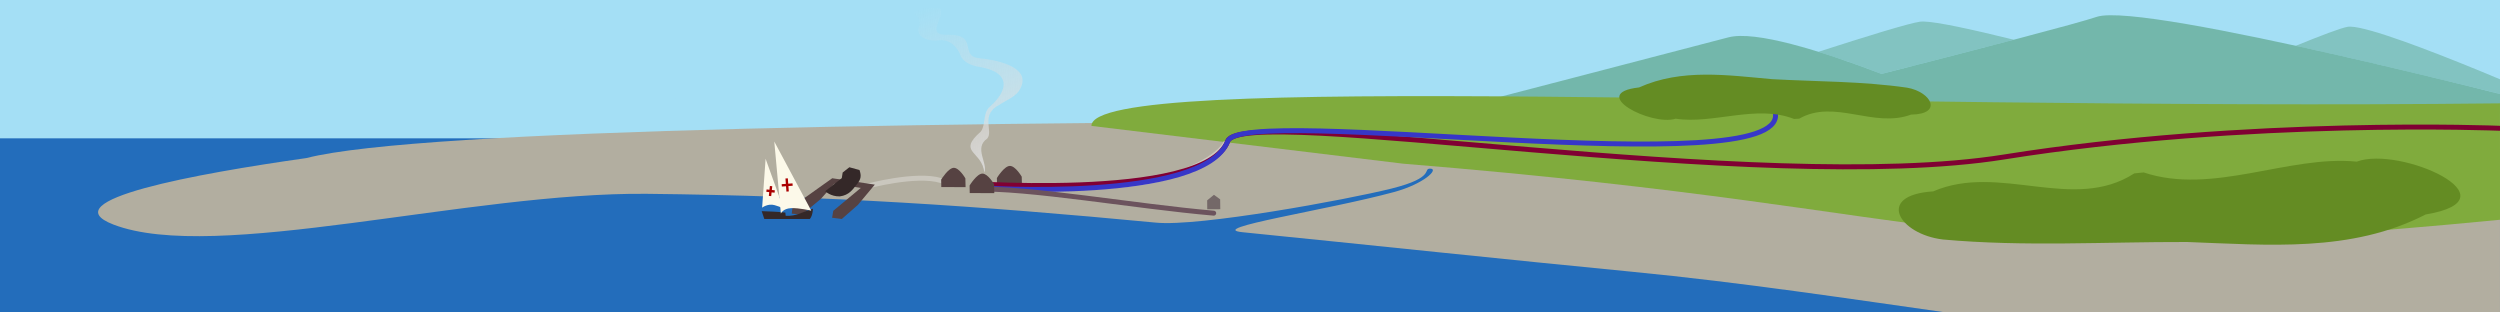 <svg width="400mm" height="50mm" version="1.1" viewBox="0 0 400 50" xmlns="http://www.w3.org/2000/svg" xmlns:xlink="http://www.w3.org/1999/xlink"><defs><linearGradient id="grad" x1="158.25" x2="147.4" y1="27.572" y2="1.284" gradientUnits="userSpaceOnUse"><stop stop-color="#e0e0e0" stop-opacity=".866" offset="0"/><stop stop-color="#e0e0e0" stop-opacity="0" offset="1"/></linearGradient><symbol id="symbol9025"><path d="m287.04 19.032c-6.008-2.366-12.934 0.881-18.932-0.04-3.884 1.235-14.182-4.064-5.853-5.003 6.771-3.051 14.147-1.959 21.267-1.323 7.22 0.4 14.456 0.329 21.619 1.363 3.871 0.673 5.793 4.251 0.634 4.307-6.012 2.23-12.293-2.561-17.901 0.654z" fill="#648c23" style="paint-order:stroke fill markers"/></symbol><symbol id="use9088"><g id="use9088_transform" class="v" transform="rotate(-5.958,155.47,27.382)"><path d="m153.46 28.62 0.102-1.204s1.353-1.773 2.237-1.686c0.884 0.087 1.683 1.887 1.683 1.887l-0.113 1.421z" fill="#564242"/></g></symbol><symbol id="symbol4892" stroke="#a4dff5" stroke-width=".73"><g id="symbol4892_transform" transform="matrix(1.366 0 0 1.373 -3.361 -3.431)"><path d="m3.702 15.375 35.714-10.453-4.573 12.195-27.221-12.413 61.629 11.977" fill="none" stroke="#a4dff5" stroke-dasharray="0.386, 9.273" stroke-width=".386"/></g></symbol></defs><rect width="400" height="50" fill="#236dbb" style="paint-order:stroke fill markers"/><rect id="sky" y="3.5527e-15" width="400" height="22.133" fill="#a4dff5" style="paint-order:stroke fill markers"/><path d="m337.61 2.439c-0.942 0.012-1.673 0.097-2.159 0.264-2.931 1.006-18.489 5.057-34.401 9.123-9.884-3.769-20.233-6.975-24.519-5.846-9.053 2.385-42.49 11.062-42.49 11.062l179.42 1.427s-61.721-16.206-75.85-16.029z" fill="#5ea68c" fill-opacity=".703" stroke-width=".265"/><path d="m307.71 3.443c-0.196-0.002-0.362 0.006-0.497 0.024-1.807 0.251-8.794 2.414-16.267 4.824 3.246 1.01 6.698 2.236 10.101 3.533 7.59-1.939 15.059-3.865 21.156-5.469-6.539-1.617-12.329-2.887-14.492-2.913zm68.375 0.822c-0.19-0.005-0.353 0.004-0.487 0.029-1.125 0.207-4.271 1.401-8.274 3.034 21.655 4.715 46.13 11.14 46.13 11.14s-31.488-14.046-37.369-14.203zm37.369 14.203-75.18 1.434c-0.045 0.02-0.56 0.249-0.56 0.249l75.739-1.683z" fill="#5ea68c" fill-opacity=".489" stroke-width=".265"/><path d="m49.037 25.289c-17.663 2.507-40.999 6.749-30.895 10.637 16.22 6.241 56.901-5.221 85.422-4.914 28.606 0.308 52.892 1.895 81.393 4.61 6.905 0.678 30.464-3.652 37.688-5.453 7.224-1.801 4.88-3.233 6.237-3.184 1.357 0.049-0.999 2.43-5.868 3.75-10.714 2.906-30.297 5.808-24.192 6.421 19.65 1.971 42.718 4.425 62.355 6.33 17.473 1.694 34.866 4.338 52.27 6.804h86.55v-29.763s-314.71-4.593-350.96 4.762z" fill="#b2aea0"/><path d="m400 35.16c-88.946 8.681-80.834-1.257-175.48-8.969l-49.893-6.048c0-8.866 116.92-2.404 225.37-3.607z" fill="#80ab3d"/><path class="v" d="m138.7 29.803s7.87-2.135 11.826-0.921 27.12 2.151 35.879-0.455c8.759-2.606 9.773-5.719 9.773-5.719" fill="none" stroke="#cac7be" stroke-width=".794"/><use transform="matrix(1.014 0 0 1.014 3.776 .48)" width="100%" height="100%" stroke-width=".07" xlink:href="#use9088"/><path id="huntTrail" class="huntTrail trail" d="m151.84 29.147s40.796 3.347 44.6-6.565c2.309-6.017 85.046 8.792 124.18 2.54 39.138-6.252 79.373-4.596 79.373-4.596" fill="none" stroke="#800033" stroke-linecap="round" stroke-linejoin="round" stroke-width=".794"/><path id="fh" d="m193.16 33.482-0.015-1.424 1.084-0.891 0.996 0.726 0.022 1.584z" fill="#746868"/><path class="v" d="m157.48 27.62c-0.269-3.469-4.459-3.163-0.534-6.584 0.824-1.174 0.256-2.905 1.395-3.932 3.161-2.794 3.172-5.418-1.16-6.31-1.287-0.203-2.708-0.522-3.424-1.738-0.494-1.529-1.823-2.821-3.545-2.616-1.256 0.232-3.484-0.261-3.264-1.878 0.671-1.279-0.29-2.692-1.688-2.722-2.15-1.288 4.849-0.503 5.163-0.46 0.873 1.432-2.682 4.432 1.458 4.177 4.718 0.025 1.524 3.464 4.85 3.761 2.574 0.239 8.213 1.336 6.59 4.698-0.59 1.421-2.141 1.891-3.316 2.688-3.262 1.615-1.024 4.215-2.036 5.454-2.218 1.511 0.157 3.972-0.492 5.462z" fill="url(#grad)"/><path id="sy" d="m126.82 33.032 6.339-4.513 6.812 1.019-2.725 3.263-2.553 2.235-1.557-0.194 0.187-1.113 4.408-3.663-4.245-0.666-2.158 2.433-3.022 2.501-1.632-0.148z" fill="#564242"/><path id="forageTemplate" class="trail forageTrail" d="m156.62 30.041s36.018 2.453 39.822-7.459c2.309-6.017 89.08 6.985 87.631-4.397" fill="none" stroke="#3737c8" stroke-linecap="round" stroke-linejoin="round" stroke-width=".794"/><path id="fishTrail" class="trail" d="m155.8 30.274c8.481-0.347 25.914 2.767 38.391 3.833" fill="none" stroke="#6c535d" stroke-linecap="round" stroke-width=".794"/><rect x="154.24" y="28.267" width="4.387" height="2.944" rx="0" ry="0" fill="#b2aea0" style="paint-order:stroke fill markers"/><path id="hull" d="m132.03 30.593s0.882 0.869 2.338 0.83c1.508-0.192 2.108-1.163 2.606-1.789 0.844-0.962 0.853-1.512 0.549-2.427l-1.625-0.448-1.071 0.844-0.141 0.894z" fill="#342828"/><g id="ship"><g><path d="m121.94 33.227s0.903-0.711 1.998-0.403c1.095 0.307 1.44 0.595 1.44 0.595l-2.881-8.016z" fill="#fcf9e9"/><path d="m121.87 33.784 0.557 1.671c0.13 0.63 4.655 0.441 7.068-0.327 0 0 0.25-0.23 0.403-0.691 0.154-0.461 0.173-1.056 0.173-1.056-1.862 0.61-2.612 1.215-4.36 1.152l-0.058-0.519c-1.256-0.153-2.52-0.172-3.784-0.23z" fill="#342828"/><path d="m124.94 34.168s0.327-0.807 1.633-0.864c1.306-0.058 3.227 0.403 3.227 0.403l-5.916-11.063z" fill="#fcf9e9"/></g><g fill="#800000" shape-rendering="auto" stroke="#a00" stroke-width=".265px"><path d="m125.93 28.673-0.117 0.009 0.137 1.834 0.117-0.009z"/><path d="m126.68 29.48-1.471 0.11 9e-3 0.117 1.471-0.11z"/><path d="m123.3 29.903-0.142 1.32 0.117 0.012 0.142-1.319z"/><path d="m122.77 30.454-0.013 0.117 1.058 0.114 0.013-0.116z"/></g><rect x="120.1" y="35.037" width="11.744" height="13.876" fill="#236dbb" style="paint-order:stroke fill markers"/></g><use width="100%" height="100%" xlink:href="#symbol9025"/><use transform="matrix(-1.801 .095 -.095 -1.801 861.75 34.597)" width="100%" height="100%" stroke-width=".147" xlink:href="#symbol9025"/><use transform="translate(1.559,2.07)" width="100%" height="100%" xlink:href="#use9088"/><use transform="matrix(.988 0 0 .988 -1.147 1.455)" width="100%" height="100%" stroke-width=".268" xlink:href="#use9088"/><use xlink:href="#symbol4892"/><use transform="translate(74.083)" width="100%" height="100%" xlink:href="#symbol4892"/><use transform="translate(153.46 -4.763)" width="100%" height="100%" xlink:href="#symbol4892"/></svg>
